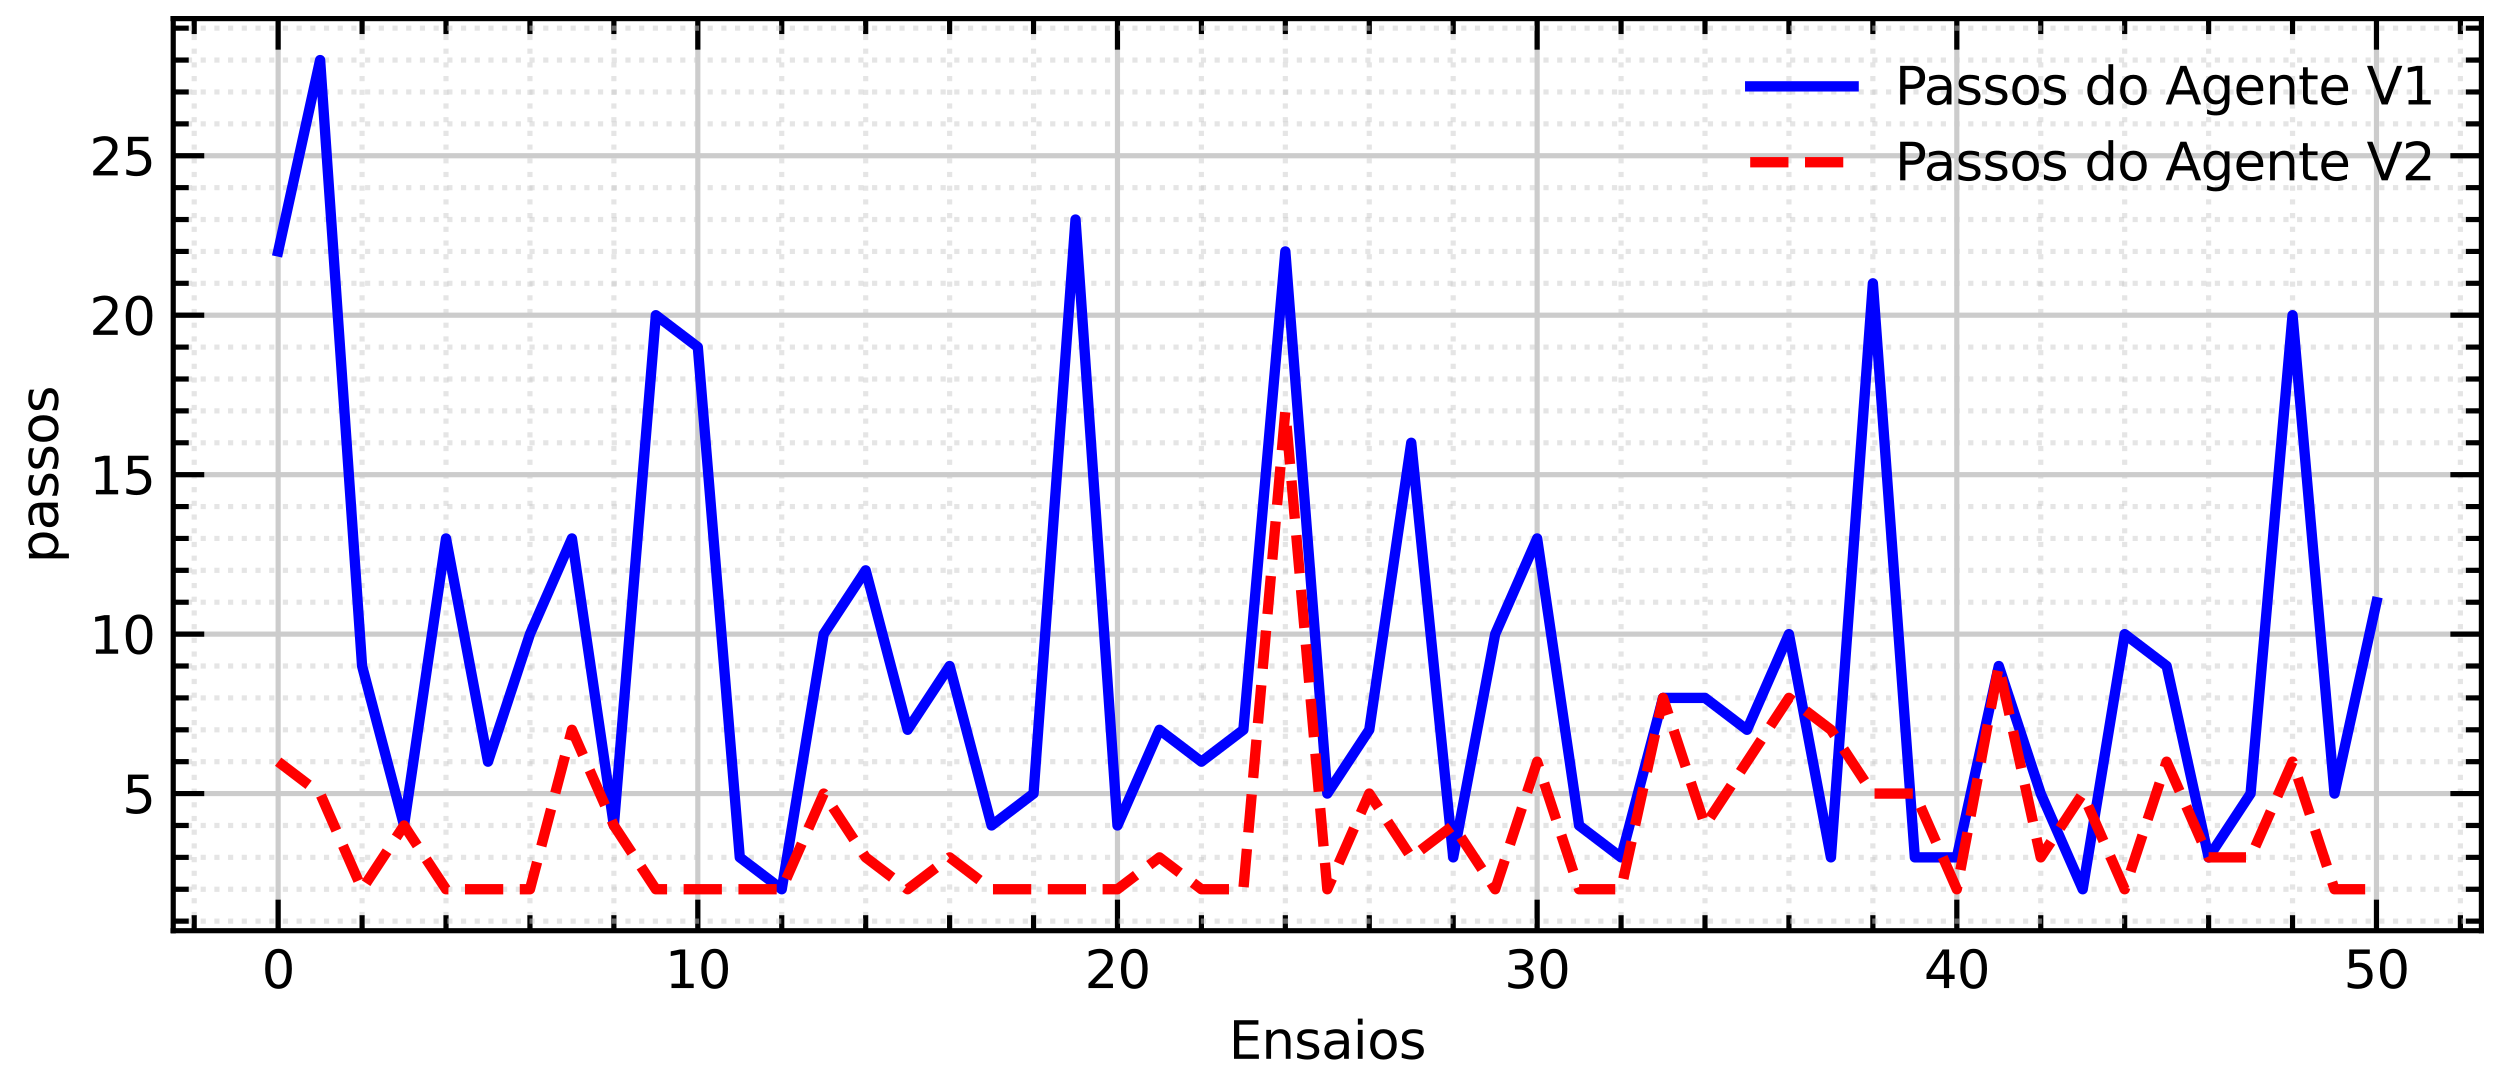 <?xml version="1.0" encoding="utf-8" standalone="no"?>
<!DOCTYPE svg PUBLIC "-//W3C//DTD SVG 1.1//EN"
  "http://www.w3.org/Graphics/SVG/1.1/DTD/svg11.dtd">
<svg xmlns:xlink="http://www.w3.org/1999/xlink" width="483.503pt" height="210.456pt" viewBox="0 0 483.503 210.456" xmlns="http://www.w3.org/2000/svg" version="1.1">
 <defs>
  <style type="text/css">*{stroke-linejoin: round; stroke-linecap: butt}</style>
 </defs>
 <g id="figure_1">
  <g id="patch_1">
   <path d="M 0 210.456 
L 483.503 210.456 
L 483.503 0 
L 0 0 
z
" style="fill: #ffffff"/>
  </g>
  <g id="axes_1">
   <g id="patch_2">
    <path d="M 33.503 180 
L 479.903 180 
L 479.903 3.6 
L 33.503 3.6 
z
" style="fill: #ffffff"/>
   </g>
   <g id="matplotlib.axis_1">
    <g id="xtick_1">
     <g id="line2d_1">
      <path d="M 53.794 180 
L 53.794 3.6 
" clip-path="url(#p5bb0299f16)" style="fill: none; stroke: #cccccc; stroke-linecap: square"/>
     </g>
     <g id="line2d_2">
      <defs>
       <path id="mfce715d07e" d="M 0 0 
L 0 -6 
" style="stroke: #000000"/>
      </defs>
      <g>
       <use xlink:href="#mfce715d07e" x="53.794" y="180" style="stroke: #000000"/>
      </g>
     </g>
     <g id="line2d_3">
      <defs>
       <path id="md113976f32" d="M 0 0 
L 0 6 
" style="stroke: #000000"/>
      </defs>
      <g>
       <use xlink:href="#md113976f32" x="53.794" y="3.6" style="stroke: #000000"/>
      </g>
     </g>
     <g id="text_1">
      <!-- 0 -->
      <g transform="translate(50.613 191.098) scale(0.1 -0.1)">
       <defs>
        <path id="DejaVuSans-30" d="M 2034 4250 
Q 1547 4250 1301 3770 
Q 1056 3291 1056 2328 
Q 1056 1369 1301 889 
Q 1547 409 2034 409 
Q 2525 409 2770 889 
Q 3016 1369 3016 2328 
Q 3016 3291 2770 3770 
Q 2525 4250 2034 4250 
z
M 2034 4750 
Q 2819 4750 3233 4129 
Q 3647 3509 3647 2328 
Q 3647 1150 3233 529 
Q 2819 -91 2034 -91 
Q 1250 -91 836 529 
Q 422 1150 422 2328 
Q 422 3509 836 4129 
Q 1250 4750 2034 4750 
z
" transform="scale(0.016)"/>
       </defs>
       <use xlink:href="#DejaVuSans-30"/>
      </g>
     </g>
    </g>
    <g id="xtick_2">
     <g id="line2d_4">
      <path d="M 134.958 180 
L 134.958 3.6 
" clip-path="url(#p5bb0299f16)" style="fill: none; stroke: #cccccc; stroke-linecap: square"/>
     </g>
     <g id="line2d_5">
      <g>
       <use xlink:href="#mfce715d07e" x="134.958" y="180" style="stroke: #000000"/>
      </g>
     </g>
     <g id="line2d_6">
      <g>
       <use xlink:href="#md113976f32" x="134.958" y="3.6" style="stroke: #000000"/>
      </g>
     </g>
     <g id="text_2">
      <!-- 10 -->
      <g transform="translate(128.595 191.098) scale(0.1 -0.1)">
       <defs>
        <path id="DejaVuSans-31" d="M 794 531 
L 1825 531 
L 1825 4091 
L 703 3866 
L 703 4441 
L 1819 4666 
L 2450 4666 
L 2450 531 
L 3481 531 
L 3481 0 
L 794 0 
L 794 531 
z
" transform="scale(0.016)"/>
       </defs>
       <use xlink:href="#DejaVuSans-31"/>
       <use xlink:href="#DejaVuSans-30" x="63.623"/>
      </g>
     </g>
    </g>
    <g id="xtick_3">
     <g id="line2d_7">
      <path d="M 216.121 180 
L 216.121 3.6 
" clip-path="url(#p5bb0299f16)" style="fill: none; stroke: #cccccc; stroke-linecap: square"/>
     </g>
     <g id="line2d_8">
      <g>
       <use xlink:href="#mfce715d07e" x="216.121" y="180" style="stroke: #000000"/>
      </g>
     </g>
     <g id="line2d_9">
      <g>
       <use xlink:href="#md113976f32" x="216.121" y="3.6" style="stroke: #000000"/>
      </g>
     </g>
     <g id="text_3">
      <!-- 20 -->
      <g transform="translate(209.759 191.098) scale(0.1 -0.1)">
       <defs>
        <path id="DejaVuSans-32" d="M 1228 531 
L 3431 531 
L 3431 0 
L 469 0 
L 469 531 
Q 828 903 1448 1529 
Q 2069 2156 2228 2338 
Q 2531 2678 2651 2914 
Q 2772 3150 2772 3378 
Q 2772 3750 2511 3984 
Q 2250 4219 1831 4219 
Q 1534 4219 1204 4116 
Q 875 4013 500 3803 
L 500 4441 
Q 881 4594 1212 4672 
Q 1544 4750 1819 4750 
Q 2544 4750 2975 4387 
Q 3406 4025 3406 3419 
Q 3406 3131 3298 2873 
Q 3191 2616 2906 2266 
Q 2828 2175 2409 1742 
Q 1991 1309 1228 531 
z
" transform="scale(0.016)"/>
       </defs>
       <use xlink:href="#DejaVuSans-32"/>
       <use xlink:href="#DejaVuSans-30" x="63.623"/>
      </g>
     </g>
    </g>
    <g id="xtick_4">
     <g id="line2d_10">
      <path d="M 297.285 180 
L 297.285 3.6 
" clip-path="url(#p5bb0299f16)" style="fill: none; stroke: #cccccc; stroke-linecap: square"/>
     </g>
     <g id="line2d_11">
      <g>
       <use xlink:href="#mfce715d07e" x="297.285" y="180" style="stroke: #000000"/>
      </g>
     </g>
     <g id="line2d_12">
      <g>
       <use xlink:href="#md113976f32" x="297.285" y="3.6" style="stroke: #000000"/>
      </g>
     </g>
     <g id="text_4">
      <!-- 30 -->
      <g transform="translate(290.922 191.098) scale(0.1 -0.1)">
       <defs>
        <path id="DejaVuSans-33" d="M 2597 2516 
Q 3050 2419 3304 2112 
Q 3559 1806 3559 1356 
Q 3559 666 3084 287 
Q 2609 -91 1734 -91 
Q 1441 -91 1130 -33 
Q 819 25 488 141 
L 488 750 
Q 750 597 1062 519 
Q 1375 441 1716 441 
Q 2309 441 2620 675 
Q 2931 909 2931 1356 
Q 2931 1769 2642 2001 
Q 2353 2234 1838 2234 
L 1294 2234 
L 1294 2753 
L 1863 2753 
Q 2328 2753 2575 2939 
Q 2822 3125 2822 3475 
Q 2822 3834 2567 4026 
Q 2313 4219 1838 4219 
Q 1578 4219 1281 4162 
Q 984 4106 628 3988 
L 628 4550 
Q 988 4650 1302 4700 
Q 1616 4750 1894 4750 
Q 2613 4750 3031 4423 
Q 3450 4097 3450 3541 
Q 3450 3153 3228 2886 
Q 3006 2619 2597 2516 
z
" transform="scale(0.016)"/>
       </defs>
       <use xlink:href="#DejaVuSans-33"/>
       <use xlink:href="#DejaVuSans-30" x="63.623"/>
      </g>
     </g>
    </g>
    <g id="xtick_5">
     <g id="line2d_13">
      <path d="M 378.449 180 
L 378.449 3.6 
" clip-path="url(#p5bb0299f16)" style="fill: none; stroke: #cccccc; stroke-linecap: square"/>
     </g>
     <g id="line2d_14">
      <g>
       <use xlink:href="#mfce715d07e" x="378.449" y="180" style="stroke: #000000"/>
      </g>
     </g>
     <g id="line2d_15">
      <g>
       <use xlink:href="#md113976f32" x="378.449" y="3.6" style="stroke: #000000"/>
      </g>
     </g>
     <g id="text_5">
      <!-- 40 -->
      <g transform="translate(372.086 191.098) scale(0.1 -0.1)">
       <defs>
        <path id="DejaVuSans-34" d="M 2419 4116 
L 825 1625 
L 2419 1625 
L 2419 4116 
z
M 2253 4666 
L 3047 4666 
L 3047 1625 
L 3713 1625 
L 3713 1100 
L 3047 1100 
L 3047 0 
L 2419 0 
L 2419 1100 
L 313 1100 
L 313 1709 
L 2253 4666 
z
" transform="scale(0.016)"/>
       </defs>
       <use xlink:href="#DejaVuSans-34"/>
       <use xlink:href="#DejaVuSans-30" x="63.623"/>
      </g>
     </g>
    </g>
    <g id="xtick_6">
     <g id="line2d_16">
      <path d="M 459.612 180 
L 459.612 3.6 
" clip-path="url(#p5bb0299f16)" style="fill: none; stroke: #cccccc; stroke-linecap: square"/>
     </g>
     <g id="line2d_17">
      <g>
       <use xlink:href="#mfce715d07e" x="459.612" y="180" style="stroke: #000000"/>
      </g>
     </g>
     <g id="line2d_18">
      <g>
       <use xlink:href="#md113976f32" x="459.612" y="3.6" style="stroke: #000000"/>
      </g>
     </g>
     <g id="text_6">
      <!-- 50 -->
      <g transform="translate(453.25 191.098) scale(0.1 -0.1)">
       <defs>
        <path id="DejaVuSans-35" d="M 691 4666 
L 3169 4666 
L 3169 4134 
L 1269 4134 
L 1269 2991 
Q 1406 3038 1543 3061 
Q 1681 3084 1819 3084 
Q 2600 3084 3056 2656 
Q 3513 2228 3513 1497 
Q 3513 744 3044 326 
Q 2575 -91 1722 -91 
Q 1428 -91 1123 -41 
Q 819 9 494 109 
L 494 744 
Q 775 591 1075 516 
Q 1375 441 1709 441 
Q 2250 441 2565 725 
Q 2881 1009 2881 1497 
Q 2881 1984 2565 2268 
Q 2250 2553 1709 2553 
Q 1456 2553 1204 2497 
Q 953 2441 691 2322 
L 691 4666 
z
" transform="scale(0.016)"/>
       </defs>
       <use xlink:href="#DejaVuSans-35"/>
       <use xlink:href="#DejaVuSans-30" x="63.623"/>
      </g>
     </g>
    </g>
    <g id="xtick_7">
     <g id="line2d_19">
      <path d="M 37.561 180 
L 37.561 3.6 
" clip-path="url(#p5bb0299f16)" style="fill: none; stroke-dasharray: 1,1.65; stroke-dashoffset: 0; stroke: #cccccc; stroke-opacity: 0.5"/>
     </g>
     <g id="line2d_20">
      <defs>
       <path id="ma7682c3d2a" d="M 0 0 
L 0 -3 
" style="stroke: #000000"/>
      </defs>
      <g>
       <use xlink:href="#ma7682c3d2a" x="37.561" y="180" style="stroke: #000000"/>
      </g>
     </g>
     <g id="line2d_21">
      <defs>
       <path id="m1d6889630e" d="M 0 0 
L 0 3 
" style="stroke: #000000"/>
      </defs>
      <g>
       <use xlink:href="#m1d6889630e" x="37.561" y="3.6" style="stroke: #000000"/>
      </g>
     </g>
    </g>
    <g id="xtick_8">
     <g id="line2d_22">
      <path d="M 70.027 180 
L 70.027 3.6 
" clip-path="url(#p5bb0299f16)" style="fill: none; stroke-dasharray: 1,1.65; stroke-dashoffset: 0; stroke: #cccccc; stroke-opacity: 0.5"/>
     </g>
     <g id="line2d_23">
      <g>
       <use xlink:href="#ma7682c3d2a" x="70.027" y="180" style="stroke: #000000"/>
      </g>
     </g>
     <g id="line2d_24">
      <g>
       <use xlink:href="#m1d6889630e" x="70.027" y="3.6" style="stroke: #000000"/>
      </g>
     </g>
    </g>
    <g id="xtick_9">
     <g id="line2d_25">
      <path d="M 86.259 180 
L 86.259 3.6 
" clip-path="url(#p5bb0299f16)" style="fill: none; stroke-dasharray: 1,1.65; stroke-dashoffset: 0; stroke: #cccccc; stroke-opacity: 0.5"/>
     </g>
     <g id="line2d_26">
      <g>
       <use xlink:href="#ma7682c3d2a" x="86.259" y="180" style="stroke: #000000"/>
      </g>
     </g>
     <g id="line2d_27">
      <g>
       <use xlink:href="#m1d6889630e" x="86.259" y="3.6" style="stroke: #000000"/>
      </g>
     </g>
    </g>
    <g id="xtick_10">
     <g id="line2d_28">
      <path d="M 102.492 180 
L 102.492 3.6 
" clip-path="url(#p5bb0299f16)" style="fill: none; stroke-dasharray: 1,1.65; stroke-dashoffset: 0; stroke: #cccccc; stroke-opacity: 0.5"/>
     </g>
     <g id="line2d_29">
      <g>
       <use xlink:href="#ma7682c3d2a" x="102.492" y="180" style="stroke: #000000"/>
      </g>
     </g>
     <g id="line2d_30">
      <g>
       <use xlink:href="#m1d6889630e" x="102.492" y="3.6" style="stroke: #000000"/>
      </g>
     </g>
    </g>
    <g id="xtick_11">
     <g id="line2d_31">
      <path d="M 118.725 180 
L 118.725 3.6 
" clip-path="url(#p5bb0299f16)" style="fill: none; stroke-dasharray: 1,1.65; stroke-dashoffset: 0; stroke: #cccccc; stroke-opacity: 0.5"/>
     </g>
     <g id="line2d_32">
      <g>
       <use xlink:href="#ma7682c3d2a" x="118.725" y="180" style="stroke: #000000"/>
      </g>
     </g>
     <g id="line2d_33">
      <g>
       <use xlink:href="#m1d6889630e" x="118.725" y="3.6" style="stroke: #000000"/>
      </g>
     </g>
    </g>
    <g id="xtick_12">
     <g id="line2d_34">
      <path d="M 151.19 180 
L 151.19 3.6 
" clip-path="url(#p5bb0299f16)" style="fill: none; stroke-dasharray: 1,1.65; stroke-dashoffset: 0; stroke: #cccccc; stroke-opacity: 0.5"/>
     </g>
     <g id="line2d_35">
      <g>
       <use xlink:href="#ma7682c3d2a" x="151.19" y="180" style="stroke: #000000"/>
      </g>
     </g>
     <g id="line2d_36">
      <g>
       <use xlink:href="#m1d6889630e" x="151.19" y="3.6" style="stroke: #000000"/>
      </g>
     </g>
    </g>
    <g id="xtick_13">
     <g id="line2d_37">
      <path d="M 167.423 180 
L 167.423 3.6 
" clip-path="url(#p5bb0299f16)" style="fill: none; stroke-dasharray: 1,1.65; stroke-dashoffset: 0; stroke: #cccccc; stroke-opacity: 0.5"/>
     </g>
     <g id="line2d_38">
      <g>
       <use xlink:href="#ma7682c3d2a" x="167.423" y="180" style="stroke: #000000"/>
      </g>
     </g>
     <g id="line2d_39">
      <g>
       <use xlink:href="#m1d6889630e" x="167.423" y="3.6" style="stroke: #000000"/>
      </g>
     </g>
    </g>
    <g id="xtick_14">
     <g id="line2d_40">
      <path d="M 183.656 180 
L 183.656 3.6 
" clip-path="url(#p5bb0299f16)" style="fill: none; stroke-dasharray: 1,1.65; stroke-dashoffset: 0; stroke: #cccccc; stroke-opacity: 0.5"/>
     </g>
     <g id="line2d_41">
      <g>
       <use xlink:href="#ma7682c3d2a" x="183.656" y="180" style="stroke: #000000"/>
      </g>
     </g>
     <g id="line2d_42">
      <g>
       <use xlink:href="#m1d6889630e" x="183.656" y="3.6" style="stroke: #000000"/>
      </g>
     </g>
    </g>
    <g id="xtick_15">
     <g id="line2d_43">
      <path d="M 199.889 180 
L 199.889 3.6 
" clip-path="url(#p5bb0299f16)" style="fill: none; stroke-dasharray: 1,1.65; stroke-dashoffset: 0; stroke: #cccccc; stroke-opacity: 0.5"/>
     </g>
     <g id="line2d_44">
      <g>
       <use xlink:href="#ma7682c3d2a" x="199.889" y="180" style="stroke: #000000"/>
      </g>
     </g>
     <g id="line2d_45">
      <g>
       <use xlink:href="#m1d6889630e" x="199.889" y="3.6" style="stroke: #000000"/>
      </g>
     </g>
    </g>
    <g id="xtick_16">
     <g id="line2d_46">
      <path d="M 232.354 180 
L 232.354 3.6 
" clip-path="url(#p5bb0299f16)" style="fill: none; stroke-dasharray: 1,1.65; stroke-dashoffset: 0; stroke: #cccccc; stroke-opacity: 0.5"/>
     </g>
     <g id="line2d_47">
      <g>
       <use xlink:href="#ma7682c3d2a" x="232.354" y="180" style="stroke: #000000"/>
      </g>
     </g>
     <g id="line2d_48">
      <g>
       <use xlink:href="#m1d6889630e" x="232.354" y="3.6" style="stroke: #000000"/>
      </g>
     </g>
    </g>
    <g id="xtick_17">
     <g id="line2d_49">
      <path d="M 248.587 180 
L 248.587 3.6 
" clip-path="url(#p5bb0299f16)" style="fill: none; stroke-dasharray: 1,1.65; stroke-dashoffset: 0; stroke: #cccccc; stroke-opacity: 0.5"/>
     </g>
     <g id="line2d_50">
      <g>
       <use xlink:href="#ma7682c3d2a" x="248.587" y="180" style="stroke: #000000"/>
      </g>
     </g>
     <g id="line2d_51">
      <g>
       <use xlink:href="#m1d6889630e" x="248.587" y="3.6" style="stroke: #000000"/>
      </g>
     </g>
    </g>
    <g id="xtick_18">
     <g id="line2d_52">
      <path d="M 264.819 180 
L 264.819 3.6 
" clip-path="url(#p5bb0299f16)" style="fill: none; stroke-dasharray: 1,1.65; stroke-dashoffset: 0; stroke: #cccccc; stroke-opacity: 0.5"/>
     </g>
     <g id="line2d_53">
      <g>
       <use xlink:href="#ma7682c3d2a" x="264.819" y="180" style="stroke: #000000"/>
      </g>
     </g>
     <g id="line2d_54">
      <g>
       <use xlink:href="#m1d6889630e" x="264.819" y="3.6" style="stroke: #000000"/>
      </g>
     </g>
    </g>
    <g id="xtick_19">
     <g id="line2d_55">
      <path d="M 281.052 180 
L 281.052 3.6 
" clip-path="url(#p5bb0299f16)" style="fill: none; stroke-dasharray: 1,1.65; stroke-dashoffset: 0; stroke: #cccccc; stroke-opacity: 0.5"/>
     </g>
     <g id="line2d_56">
      <g>
       <use xlink:href="#ma7682c3d2a" x="281.052" y="180" style="stroke: #000000"/>
      </g>
     </g>
     <g id="line2d_57">
      <g>
       <use xlink:href="#m1d6889630e" x="281.052" y="3.6" style="stroke: #000000"/>
      </g>
     </g>
    </g>
    <g id="xtick_20">
     <g id="line2d_58">
      <path d="M 313.518 180 
L 313.518 3.6 
" clip-path="url(#p5bb0299f16)" style="fill: none; stroke-dasharray: 1,1.65; stroke-dashoffset: 0; stroke: #cccccc; stroke-opacity: 0.5"/>
     </g>
     <g id="line2d_59">
      <g>
       <use xlink:href="#ma7682c3d2a" x="313.518" y="180" style="stroke: #000000"/>
      </g>
     </g>
     <g id="line2d_60">
      <g>
       <use xlink:href="#m1d6889630e" x="313.518" y="3.6" style="stroke: #000000"/>
      </g>
     </g>
    </g>
    <g id="xtick_21">
     <g id="line2d_61">
      <path d="M 329.75 180 
L 329.75 3.6 
" clip-path="url(#p5bb0299f16)" style="fill: none; stroke-dasharray: 1,1.65; stroke-dashoffset: 0; stroke: #cccccc; stroke-opacity: 0.5"/>
     </g>
     <g id="line2d_62">
      <g>
       <use xlink:href="#ma7682c3d2a" x="329.75" y="180" style="stroke: #000000"/>
      </g>
     </g>
     <g id="line2d_63">
      <g>
       <use xlink:href="#m1d6889630e" x="329.75" y="3.6" style="stroke: #000000"/>
      </g>
     </g>
    </g>
    <g id="xtick_22">
     <g id="line2d_64">
      <path d="M 345.983 180 
L 345.983 3.6 
" clip-path="url(#p5bb0299f16)" style="fill: none; stroke-dasharray: 1,1.65; stroke-dashoffset: 0; stroke: #cccccc; stroke-opacity: 0.5"/>
     </g>
     <g id="line2d_65">
      <g>
       <use xlink:href="#ma7682c3d2a" x="345.983" y="180" style="stroke: #000000"/>
      </g>
     </g>
     <g id="line2d_66">
      <g>
       <use xlink:href="#m1d6889630e" x="345.983" y="3.6" style="stroke: #000000"/>
      </g>
     </g>
    </g>
    <g id="xtick_23">
     <g id="line2d_67">
      <path d="M 362.216 180 
L 362.216 3.6 
" clip-path="url(#p5bb0299f16)" style="fill: none; stroke-dasharray: 1,1.65; stroke-dashoffset: 0; stroke: #cccccc; stroke-opacity: 0.5"/>
     </g>
     <g id="line2d_68">
      <g>
       <use xlink:href="#ma7682c3d2a" x="362.216" y="180" style="stroke: #000000"/>
      </g>
     </g>
     <g id="line2d_69">
      <g>
       <use xlink:href="#m1d6889630e" x="362.216" y="3.6" style="stroke: #000000"/>
      </g>
     </g>
    </g>
    <g id="xtick_24">
     <g id="line2d_70">
      <path d="M 394.681 180 
L 394.681 3.6 
" clip-path="url(#p5bb0299f16)" style="fill: none; stroke-dasharray: 1,1.65; stroke-dashoffset: 0; stroke: #cccccc; stroke-opacity: 0.5"/>
     </g>
     <g id="line2d_71">
      <g>
       <use xlink:href="#ma7682c3d2a" x="394.681" y="180" style="stroke: #000000"/>
      </g>
     </g>
     <g id="line2d_72">
      <g>
       <use xlink:href="#m1d6889630e" x="394.681" y="3.6" style="stroke: #000000"/>
      </g>
     </g>
    </g>
    <g id="xtick_25">
     <g id="line2d_73">
      <path d="M 410.914 180 
L 410.914 3.6 
" clip-path="url(#p5bb0299f16)" style="fill: none; stroke-dasharray: 1,1.65; stroke-dashoffset: 0; stroke: #cccccc; stroke-opacity: 0.5"/>
     </g>
     <g id="line2d_74">
      <g>
       <use xlink:href="#ma7682c3d2a" x="410.914" y="180" style="stroke: #000000"/>
      </g>
     </g>
     <g id="line2d_75">
      <g>
       <use xlink:href="#m1d6889630e" x="410.914" y="3.6" style="stroke: #000000"/>
      </g>
     </g>
    </g>
    <g id="xtick_26">
     <g id="line2d_76">
      <path d="M 427.147 180 
L 427.147 3.6 
" clip-path="url(#p5bb0299f16)" style="fill: none; stroke-dasharray: 1,1.65; stroke-dashoffset: 0; stroke: #cccccc; stroke-opacity: 0.5"/>
     </g>
     <g id="line2d_77">
      <g>
       <use xlink:href="#ma7682c3d2a" x="427.147" y="180" style="stroke: #000000"/>
      </g>
     </g>
     <g id="line2d_78">
      <g>
       <use xlink:href="#m1d6889630e" x="427.147" y="3.6" style="stroke: #000000"/>
      </g>
     </g>
    </g>
    <g id="xtick_27">
     <g id="line2d_79">
      <path d="M 443.379 180 
L 443.379 3.6 
" clip-path="url(#p5bb0299f16)" style="fill: none; stroke-dasharray: 1,1.65; stroke-dashoffset: 0; stroke: #cccccc; stroke-opacity: 0.5"/>
     </g>
     <g id="line2d_80">
      <g>
       <use xlink:href="#ma7682c3d2a" x="443.379" y="180" style="stroke: #000000"/>
      </g>
     </g>
     <g id="line2d_81">
      <g>
       <use xlink:href="#m1d6889630e" x="443.379" y="3.6" style="stroke: #000000"/>
      </g>
     </g>
    </g>
    <g id="xtick_28">
     <g id="line2d_82">
      <path d="M 475.845 180 
L 475.845 3.6 
" clip-path="url(#p5bb0299f16)" style="fill: none; stroke-dasharray: 1,1.65; stroke-dashoffset: 0; stroke: #cccccc; stroke-opacity: 0.5"/>
     </g>
     <g id="line2d_83">
      <g>
       <use xlink:href="#ma7682c3d2a" x="475.845" y="180" style="stroke: #000000"/>
      </g>
     </g>
     <g id="line2d_84">
      <g>
       <use xlink:href="#m1d6889630e" x="475.845" y="3.6" style="stroke: #000000"/>
      </g>
     </g>
    </g>
    <g id="text_7">
     <!-- Ensaios -->
     <g transform="translate(237.653 204.777) scale(0.1 -0.1)">
      <defs>
       <path id="DejaVuSans-45" d="M 628 4666 
L 3578 4666 
L 3578 4134 
L 1259 4134 
L 1259 2753 
L 3481 2753 
L 3481 2222 
L 1259 2222 
L 1259 531 
L 3634 531 
L 3634 0 
L 628 0 
L 628 4666 
z
" transform="scale(0.016)"/>
       <path id="DejaVuSans-6e" d="M 3513 2113 
L 3513 0 
L 2938 0 
L 2938 2094 
Q 2938 2591 2744 2837 
Q 2550 3084 2163 3084 
Q 1697 3084 1428 2787 
Q 1159 2491 1159 1978 
L 1159 0 
L 581 0 
L 581 3500 
L 1159 3500 
L 1159 2956 
Q 1366 3272 1645 3428 
Q 1925 3584 2291 3584 
Q 2894 3584 3203 3211 
Q 3513 2838 3513 2113 
z
" transform="scale(0.016)"/>
       <path id="DejaVuSans-73" d="M 2834 3397 
L 2834 2853 
Q 2591 2978 2328 3040 
Q 2066 3103 1784 3103 
Q 1356 3103 1142 2972 
Q 928 2841 928 2578 
Q 928 2378 1081 2264 
Q 1234 2150 1697 2047 
L 1894 2003 
Q 2506 1872 2764 1633 
Q 3022 1394 3022 966 
Q 3022 478 2636 193 
Q 2250 -91 1575 -91 
Q 1294 -91 989 -36 
Q 684 19 347 128 
L 347 722 
Q 666 556 975 473 
Q 1284 391 1588 391 
Q 1994 391 2212 530 
Q 2431 669 2431 922 
Q 2431 1156 2273 1281 
Q 2116 1406 1581 1522 
L 1381 1569 
Q 847 1681 609 1914 
Q 372 2147 372 2553 
Q 372 3047 722 3315 
Q 1072 3584 1716 3584 
Q 2034 3584 2315 3537 
Q 2597 3491 2834 3397 
z
" transform="scale(0.016)"/>
       <path id="DejaVuSans-61" d="M 2194 1759 
Q 1497 1759 1228 1600 
Q 959 1441 959 1056 
Q 959 750 1161 570 
Q 1363 391 1709 391 
Q 2188 391 2477 730 
Q 2766 1069 2766 1631 
L 2766 1759 
L 2194 1759 
z
M 3341 1997 
L 3341 0 
L 2766 0 
L 2766 531 
Q 2569 213 2275 61 
Q 1981 -91 1556 -91 
Q 1019 -91 701 211 
Q 384 513 384 1019 
Q 384 1609 779 1909 
Q 1175 2209 1959 2209 
L 2766 2209 
L 2766 2266 
Q 2766 2663 2505 2880 
Q 2244 3097 1772 3097 
Q 1472 3097 1187 3025 
Q 903 2953 641 2809 
L 641 3341 
Q 956 3463 1253 3523 
Q 1550 3584 1831 3584 
Q 2591 3584 2966 3190 
Q 3341 2797 3341 1997 
z
" transform="scale(0.016)"/>
       <path id="DejaVuSans-69" d="M 603 3500 
L 1178 3500 
L 1178 0 
L 603 0 
L 603 3500 
z
M 603 4863 
L 1178 4863 
L 1178 4134 
L 603 4134 
L 603 4863 
z
" transform="scale(0.016)"/>
       <path id="DejaVuSans-6f" d="M 1959 3097 
Q 1497 3097 1228 2736 
Q 959 2375 959 1747 
Q 959 1119 1226 758 
Q 1494 397 1959 397 
Q 2419 397 2687 759 
Q 2956 1122 2956 1747 
Q 2956 2369 2687 2733 
Q 2419 3097 1959 3097 
z
M 1959 3584 
Q 2709 3584 3137 3096 
Q 3566 2609 3566 1747 
Q 3566 888 3137 398 
Q 2709 -91 1959 -91 
Q 1206 -91 779 398 
Q 353 888 353 1747 
Q 353 2609 779 3096 
Q 1206 3584 1959 3584 
z
" transform="scale(0.016)"/>
      </defs>
      <use xlink:href="#DejaVuSans-45"/>
      <use xlink:href="#DejaVuSans-6e" x="63.184"/>
      <use xlink:href="#DejaVuSans-73" x="126.562"/>
      <use xlink:href="#DejaVuSans-61" x="178.662"/>
      <use xlink:href="#DejaVuSans-69" x="239.941"/>
      <use xlink:href="#DejaVuSans-6f" x="267.725"/>
      <use xlink:href="#DejaVuSans-73" x="328.906"/>
     </g>
    </g>
   </g>
   <g id="matplotlib.axis_2">
    <g id="ytick_1">
     <g id="line2d_85">
      <path d="M 33.503 153.478 
L 479.903 153.478 
" clip-path="url(#p5bb0299f16)" style="fill: none; stroke: #cccccc; stroke-linecap: square"/>
     </g>
     <g id="line2d_86">
      <defs>
       <path id="maed947f235" d="M 0 0 
L 6 0 
" style="stroke: #000000"/>
      </defs>
      <g>
       <use xlink:href="#maed947f235" x="33.503" y="153.478" style="stroke: #000000"/>
      </g>
     </g>
     <g id="line2d_87">
      <defs>
       <path id="m94fc40ac53" d="M 0 0 
L -6 0 
" style="stroke: #000000"/>
      </defs>
      <g>
       <use xlink:href="#m94fc40ac53" x="479.903" y="153.478" style="stroke: #000000"/>
      </g>
     </g>
     <g id="text_8">
      <!-- 5 -->
      <g transform="translate(23.641 157.278) scale(0.1 -0.1)">
       <use xlink:href="#DejaVuSans-35"/>
      </g>
     </g>
    </g>
    <g id="ytick_2">
     <g id="line2d_88">
      <path d="M 33.503 122.639 
L 479.903 122.639 
" clip-path="url(#p5bb0299f16)" style="fill: none; stroke: #cccccc; stroke-linecap: square"/>
     </g>
     <g id="line2d_89">
      <g>
       <use xlink:href="#maed947f235" x="33.503" y="122.639" style="stroke: #000000"/>
      </g>
     </g>
     <g id="line2d_90">
      <g>
       <use xlink:href="#m94fc40ac53" x="479.903" y="122.639" style="stroke: #000000"/>
      </g>
     </g>
     <g id="text_9">
      <!-- 10 -->
      <g transform="translate(17.278 126.438) scale(0.1 -0.1)">
       <use xlink:href="#DejaVuSans-31"/>
       <use xlink:href="#DejaVuSans-30" x="63.623"/>
      </g>
     </g>
    </g>
    <g id="ytick_3">
     <g id="line2d_91">
      <path d="M 33.503 91.8 
L 479.903 91.8 
" clip-path="url(#p5bb0299f16)" style="fill: none; stroke: #cccccc; stroke-linecap: square"/>
     </g>
     <g id="line2d_92">
      <g>
       <use xlink:href="#maed947f235" x="33.503" y="91.8" style="stroke: #000000"/>
      </g>
     </g>
     <g id="line2d_93">
      <g>
       <use xlink:href="#m94fc40ac53" x="479.903" y="91.8" style="stroke: #000000"/>
      </g>
     </g>
     <g id="text_10">
      <!-- 15 -->
      <g transform="translate(17.278 95.599) scale(0.1 -0.1)">
       <use xlink:href="#DejaVuSans-31"/>
       <use xlink:href="#DejaVuSans-35" x="63.623"/>
      </g>
     </g>
    </g>
    <g id="ytick_4">
     <g id="line2d_94">
      <path d="M 33.503 60.961 
L 479.903 60.961 
" clip-path="url(#p5bb0299f16)" style="fill: none; stroke: #cccccc; stroke-linecap: square"/>
     </g>
     <g id="line2d_95">
      <g>
       <use xlink:href="#maed947f235" x="33.503" y="60.961" style="stroke: #000000"/>
      </g>
     </g>
     <g id="line2d_96">
      <g>
       <use xlink:href="#m94fc40ac53" x="479.903" y="60.961" style="stroke: #000000"/>
      </g>
     </g>
     <g id="text_11">
      <!-- 20 -->
      <g transform="translate(17.278 64.76) scale(0.1 -0.1)">
       <use xlink:href="#DejaVuSans-32"/>
       <use xlink:href="#DejaVuSans-30" x="63.623"/>
      </g>
     </g>
    </g>
    <g id="ytick_5">
     <g id="line2d_97">
      <path d="M 33.503 30.122 
L 479.903 30.122 
" clip-path="url(#p5bb0299f16)" style="fill: none; stroke: #cccccc; stroke-linecap: square"/>
     </g>
     <g id="line2d_98">
      <g>
       <use xlink:href="#maed947f235" x="33.503" y="30.122" style="stroke: #000000"/>
      </g>
     </g>
     <g id="line2d_99">
      <g>
       <use xlink:href="#m94fc40ac53" x="479.903" y="30.122" style="stroke: #000000"/>
      </g>
     </g>
     <g id="text_12">
      <!-- 25 -->
      <g transform="translate(17.278 33.921) scale(0.1 -0.1)">
       <use xlink:href="#DejaVuSans-32"/>
       <use xlink:href="#DejaVuSans-35" x="63.623"/>
      </g>
     </g>
    </g>
    <g id="ytick_6">
     <g id="line2d_100">
      <path d="M 33.503 178.15 
L 479.903 178.15 
" clip-path="url(#p5bb0299f16)" style="fill: none; stroke-dasharray: 1,1.65; stroke-dashoffset: 0; stroke: #cccccc; stroke-opacity: 0.5"/>
     </g>
     <g id="line2d_101">
      <defs>
       <path id="m739953472e" d="M 0 0 
L 3 0 
" style="stroke: #000000"/>
      </defs>
      <g>
       <use xlink:href="#m739953472e" x="33.503" y="178.15" style="stroke: #000000"/>
      </g>
     </g>
     <g id="line2d_102">
      <defs>
       <path id="med65613927" d="M 0 0 
L -3 0 
" style="stroke: #000000"/>
      </defs>
      <g>
       <use xlink:href="#med65613927" x="479.903" y="178.15" style="stroke: #000000"/>
      </g>
     </g>
    </g>
    <g id="ytick_7">
     <g id="line2d_103">
      <path d="M 33.503 171.982 
L 479.903 171.982 
" clip-path="url(#p5bb0299f16)" style="fill: none; stroke-dasharray: 1,1.65; stroke-dashoffset: 0; stroke: #cccccc; stroke-opacity: 0.5"/>
     </g>
     <g id="line2d_104">
      <g>
       <use xlink:href="#m739953472e" x="33.503" y="171.982" style="stroke: #000000"/>
      </g>
     </g>
     <g id="line2d_105">
      <g>
       <use xlink:href="#med65613927" x="479.903" y="171.982" style="stroke: #000000"/>
      </g>
     </g>
    </g>
    <g id="ytick_8">
     <g id="line2d_106">
      <path d="M 33.503 165.814 
L 479.903 165.814 
" clip-path="url(#p5bb0299f16)" style="fill: none; stroke-dasharray: 1,1.65; stroke-dashoffset: 0; stroke: #cccccc; stroke-opacity: 0.5"/>
     </g>
     <g id="line2d_107">
      <g>
       <use xlink:href="#m739953472e" x="33.503" y="165.814" style="stroke: #000000"/>
      </g>
     </g>
     <g id="line2d_108">
      <g>
       <use xlink:href="#med65613927" x="479.903" y="165.814" style="stroke: #000000"/>
      </g>
     </g>
    </g>
    <g id="ytick_9">
     <g id="line2d_109">
      <path d="M 33.503 159.646 
L 479.903 159.646 
" clip-path="url(#p5bb0299f16)" style="fill: none; stroke-dasharray: 1,1.65; stroke-dashoffset: 0; stroke: #cccccc; stroke-opacity: 0.5"/>
     </g>
     <g id="line2d_110">
      <g>
       <use xlink:href="#m739953472e" x="33.503" y="159.646" style="stroke: #000000"/>
      </g>
     </g>
     <g id="line2d_111">
      <g>
       <use xlink:href="#med65613927" x="479.903" y="159.646" style="stroke: #000000"/>
      </g>
     </g>
    </g>
    <g id="ytick_10">
     <g id="line2d_112">
      <path d="M 33.503 147.31 
L 479.903 147.31 
" clip-path="url(#p5bb0299f16)" style="fill: none; stroke-dasharray: 1,1.65; stroke-dashoffset: 0; stroke: #cccccc; stroke-opacity: 0.5"/>
     </g>
     <g id="line2d_113">
      <g>
       <use xlink:href="#m739953472e" x="33.503" y="147.31" style="stroke: #000000"/>
      </g>
     </g>
     <g id="line2d_114">
      <g>
       <use xlink:href="#med65613927" x="479.903" y="147.31" style="stroke: #000000"/>
      </g>
     </g>
    </g>
    <g id="ytick_11">
     <g id="line2d_115">
      <path d="M 33.503 141.143 
L 479.903 141.143 
" clip-path="url(#p5bb0299f16)" style="fill: none; stroke-dasharray: 1,1.65; stroke-dashoffset: 0; stroke: #cccccc; stroke-opacity: 0.5"/>
     </g>
     <g id="line2d_116">
      <g>
       <use xlink:href="#m739953472e" x="33.503" y="141.143" style="stroke: #000000"/>
      </g>
     </g>
     <g id="line2d_117">
      <g>
       <use xlink:href="#med65613927" x="479.903" y="141.143" style="stroke: #000000"/>
      </g>
     </g>
    </g>
    <g id="ytick_12">
     <g id="line2d_118">
      <path d="M 33.503 134.975 
L 479.903 134.975 
" clip-path="url(#p5bb0299f16)" style="fill: none; stroke-dasharray: 1,1.65; stroke-dashoffset: 0; stroke: #cccccc; stroke-opacity: 0.5"/>
     </g>
     <g id="line2d_119">
      <g>
       <use xlink:href="#m739953472e" x="33.503" y="134.975" style="stroke: #000000"/>
      </g>
     </g>
     <g id="line2d_120">
      <g>
       <use xlink:href="#med65613927" x="479.903" y="134.975" style="stroke: #000000"/>
      </g>
     </g>
    </g>
    <g id="ytick_13">
     <g id="line2d_121">
      <path d="M 33.503 128.807 
L 479.903 128.807 
" clip-path="url(#p5bb0299f16)" style="fill: none; stroke-dasharray: 1,1.65; stroke-dashoffset: 0; stroke: #cccccc; stroke-opacity: 0.5"/>
     </g>
     <g id="line2d_122">
      <g>
       <use xlink:href="#m739953472e" x="33.503" y="128.807" style="stroke: #000000"/>
      </g>
     </g>
     <g id="line2d_123">
      <g>
       <use xlink:href="#med65613927" x="479.903" y="128.807" style="stroke: #000000"/>
      </g>
     </g>
    </g>
    <g id="ytick_14">
     <g id="line2d_124">
      <path d="M 33.503 116.471 
L 479.903 116.471 
" clip-path="url(#p5bb0299f16)" style="fill: none; stroke-dasharray: 1,1.65; stroke-dashoffset: 0; stroke: #cccccc; stroke-opacity: 0.5"/>
     </g>
     <g id="line2d_125">
      <g>
       <use xlink:href="#m739953472e" x="33.503" y="116.471" style="stroke: #000000"/>
      </g>
     </g>
     <g id="line2d_126">
      <g>
       <use xlink:href="#med65613927" x="479.903" y="116.471" style="stroke: #000000"/>
      </g>
     </g>
    </g>
    <g id="ytick_15">
     <g id="line2d_127">
      <path d="M 33.503 110.303 
L 479.903 110.303 
" clip-path="url(#p5bb0299f16)" style="fill: none; stroke-dasharray: 1,1.65; stroke-dashoffset: 0; stroke: #cccccc; stroke-opacity: 0.5"/>
     </g>
     <g id="line2d_128">
      <g>
       <use xlink:href="#m739953472e" x="33.503" y="110.303" style="stroke: #000000"/>
      </g>
     </g>
     <g id="line2d_129">
      <g>
       <use xlink:href="#med65613927" x="479.903" y="110.303" style="stroke: #000000"/>
      </g>
     </g>
    </g>
    <g id="ytick_16">
     <g id="line2d_130">
      <path d="M 33.503 104.136 
L 479.903 104.136 
" clip-path="url(#p5bb0299f16)" style="fill: none; stroke-dasharray: 1,1.65; stroke-dashoffset: 0; stroke: #cccccc; stroke-opacity: 0.5"/>
     </g>
     <g id="line2d_131">
      <g>
       <use xlink:href="#m739953472e" x="33.503" y="104.136" style="stroke: #000000"/>
      </g>
     </g>
     <g id="line2d_132">
      <g>
       <use xlink:href="#med65613927" x="479.903" y="104.136" style="stroke: #000000"/>
      </g>
     </g>
    </g>
    <g id="ytick_17">
     <g id="line2d_133">
      <path d="M 33.503 97.968 
L 479.903 97.968 
" clip-path="url(#p5bb0299f16)" style="fill: none; stroke-dasharray: 1,1.65; stroke-dashoffset: 0; stroke: #cccccc; stroke-opacity: 0.5"/>
     </g>
     <g id="line2d_134">
      <g>
       <use xlink:href="#m739953472e" x="33.503" y="97.968" style="stroke: #000000"/>
      </g>
     </g>
     <g id="line2d_135">
      <g>
       <use xlink:href="#med65613927" x="479.903" y="97.968" style="stroke: #000000"/>
      </g>
     </g>
    </g>
    <g id="ytick_18">
     <g id="line2d_136">
      <path d="M 33.503 85.632 
L 479.903 85.632 
" clip-path="url(#p5bb0299f16)" style="fill: none; stroke-dasharray: 1,1.65; stroke-dashoffset: 0; stroke: #cccccc; stroke-opacity: 0.5"/>
     </g>
     <g id="line2d_137">
      <g>
       <use xlink:href="#m739953472e" x="33.503" y="85.632" style="stroke: #000000"/>
      </g>
     </g>
     <g id="line2d_138">
      <g>
       <use xlink:href="#med65613927" x="479.903" y="85.632" style="stroke: #000000"/>
      </g>
     </g>
    </g>
    <g id="ytick_19">
     <g id="line2d_139">
      <path d="M 33.503 79.464 
L 479.903 79.464 
" clip-path="url(#p5bb0299f16)" style="fill: none; stroke-dasharray: 1,1.65; stroke-dashoffset: 0; stroke: #cccccc; stroke-opacity: 0.5"/>
     </g>
     <g id="line2d_140">
      <g>
       <use xlink:href="#m739953472e" x="33.503" y="79.464" style="stroke: #000000"/>
      </g>
     </g>
     <g id="line2d_141">
      <g>
       <use xlink:href="#med65613927" x="479.903" y="79.464" style="stroke: #000000"/>
      </g>
     </g>
    </g>
    <g id="ytick_20">
     <g id="line2d_142">
      <path d="M 33.503 73.297 
L 479.903 73.297 
" clip-path="url(#p5bb0299f16)" style="fill: none; stroke-dasharray: 1,1.65; stroke-dashoffset: 0; stroke: #cccccc; stroke-opacity: 0.5"/>
     </g>
     <g id="line2d_143">
      <g>
       <use xlink:href="#m739953472e" x="33.503" y="73.297" style="stroke: #000000"/>
      </g>
     </g>
     <g id="line2d_144">
      <g>
       <use xlink:href="#med65613927" x="479.903" y="73.297" style="stroke: #000000"/>
      </g>
     </g>
    </g>
    <g id="ytick_21">
     <g id="line2d_145">
      <path d="M 33.503 67.129 
L 479.903 67.129 
" clip-path="url(#p5bb0299f16)" style="fill: none; stroke-dasharray: 1,1.65; stroke-dashoffset: 0; stroke: #cccccc; stroke-opacity: 0.5"/>
     </g>
     <g id="line2d_146">
      <g>
       <use xlink:href="#m739953472e" x="33.503" y="67.129" style="stroke: #000000"/>
      </g>
     </g>
     <g id="line2d_147">
      <g>
       <use xlink:href="#med65613927" x="479.903" y="67.129" style="stroke: #000000"/>
      </g>
     </g>
    </g>
    <g id="ytick_22">
     <g id="line2d_148">
      <path d="M 33.503 54.793 
L 479.903 54.793 
" clip-path="url(#p5bb0299f16)" style="fill: none; stroke-dasharray: 1,1.65; stroke-dashoffset: 0; stroke: #cccccc; stroke-opacity: 0.5"/>
     </g>
     <g id="line2d_149">
      <g>
       <use xlink:href="#m739953472e" x="33.503" y="54.793" style="stroke: #000000"/>
      </g>
     </g>
     <g id="line2d_150">
      <g>
       <use xlink:href="#med65613927" x="479.903" y="54.793" style="stroke: #000000"/>
      </g>
     </g>
    </g>
    <g id="ytick_23">
     <g id="line2d_151">
      <path d="M 33.503 48.625 
L 479.903 48.625 
" clip-path="url(#p5bb0299f16)" style="fill: none; stroke-dasharray: 1,1.65; stroke-dashoffset: 0; stroke: #cccccc; stroke-opacity: 0.5"/>
     </g>
     <g id="line2d_152">
      <g>
       <use xlink:href="#m739953472e" x="33.503" y="48.625" style="stroke: #000000"/>
      </g>
     </g>
     <g id="line2d_153">
      <g>
       <use xlink:href="#med65613927" x="479.903" y="48.625" style="stroke: #000000"/>
      </g>
     </g>
    </g>
    <g id="ytick_24">
     <g id="line2d_154">
      <path d="M 33.503 42.457 
L 479.903 42.457 
" clip-path="url(#p5bb0299f16)" style="fill: none; stroke-dasharray: 1,1.65; stroke-dashoffset: 0; stroke: #cccccc; stroke-opacity: 0.5"/>
     </g>
     <g id="line2d_155">
      <g>
       <use xlink:href="#m739953472e" x="33.503" y="42.457" style="stroke: #000000"/>
      </g>
     </g>
     <g id="line2d_156">
      <g>
       <use xlink:href="#med65613927" x="479.903" y="42.457" style="stroke: #000000"/>
      </g>
     </g>
    </g>
    <g id="ytick_25">
     <g id="line2d_157">
      <path d="M 33.503 36.29 
L 479.903 36.29 
" clip-path="url(#p5bb0299f16)" style="fill: none; stroke-dasharray: 1,1.65; stroke-dashoffset: 0; stroke: #cccccc; stroke-opacity: 0.5"/>
     </g>
     <g id="line2d_158">
      <g>
       <use xlink:href="#m739953472e" x="33.503" y="36.29" style="stroke: #000000"/>
      </g>
     </g>
     <g id="line2d_159">
      <g>
       <use xlink:href="#med65613927" x="479.903" y="36.29" style="stroke: #000000"/>
      </g>
     </g>
    </g>
    <g id="ytick_26">
     <g id="line2d_160">
      <path d="M 33.503 23.954 
L 479.903 23.954 
" clip-path="url(#p5bb0299f16)" style="fill: none; stroke-dasharray: 1,1.65; stroke-dashoffset: 0; stroke: #cccccc; stroke-opacity: 0.5"/>
     </g>
     <g id="line2d_161">
      <g>
       <use xlink:href="#m739953472e" x="33.503" y="23.954" style="stroke: #000000"/>
      </g>
     </g>
     <g id="line2d_162">
      <g>
       <use xlink:href="#med65613927" x="479.903" y="23.954" style="stroke: #000000"/>
      </g>
     </g>
    </g>
    <g id="ytick_27">
     <g id="line2d_163">
      <path d="M 33.503 17.786 
L 479.903 17.786 
" clip-path="url(#p5bb0299f16)" style="fill: none; stroke-dasharray: 1,1.65; stroke-dashoffset: 0; stroke: #cccccc; stroke-opacity: 0.5"/>
     </g>
     <g id="line2d_164">
      <g>
       <use xlink:href="#m739953472e" x="33.503" y="17.786" style="stroke: #000000"/>
      </g>
     </g>
     <g id="line2d_165">
      <g>
       <use xlink:href="#med65613927" x="479.903" y="17.786" style="stroke: #000000"/>
      </g>
     </g>
    </g>
    <g id="ytick_28">
     <g id="line2d_166">
      <path d="M 33.503 11.618 
L 479.903 11.618 
" clip-path="url(#p5bb0299f16)" style="fill: none; stroke-dasharray: 1,1.65; stroke-dashoffset: 0; stroke: #cccccc; stroke-opacity: 0.5"/>
     </g>
     <g id="line2d_167">
      <g>
       <use xlink:href="#m739953472e" x="33.503" y="11.618" style="stroke: #000000"/>
      </g>
     </g>
     <g id="line2d_168">
      <g>
       <use xlink:href="#med65613927" x="479.903" y="11.618" style="stroke: #000000"/>
      </g>
     </g>
    </g>
    <g id="ytick_29">
     <g id="line2d_169">
      <path d="M 33.503 5.45 
L 479.903 5.45 
" clip-path="url(#p5bb0299f16)" style="fill: none; stroke-dasharray: 1,1.65; stroke-dashoffset: 0; stroke: #cccccc; stroke-opacity: 0.5"/>
     </g>
     <g id="line2d_170">
      <g>
       <use xlink:href="#m739953472e" x="33.503" y="5.45" style="stroke: #000000"/>
      </g>
     </g>
     <g id="line2d_171">
      <g>
       <use xlink:href="#med65613927" x="479.903" y="5.45" style="stroke: #000000"/>
      </g>
     </g>
    </g>
    <g id="text_13">
     <!-- passos -->
     <g transform="translate(11.198 108.912) rotate(-90) scale(0.1 -0.1)">
      <defs>
       <path id="DejaVuSans-70" d="M 1159 525 
L 1159 -1331 
L 581 -1331 
L 581 3500 
L 1159 3500 
L 1159 2969 
Q 1341 3281 1617 3432 
Q 1894 3584 2278 3584 
Q 2916 3584 3314 3078 
Q 3713 2572 3713 1747 
Q 3713 922 3314 415 
Q 2916 -91 2278 -91 
Q 1894 -91 1617 61 
Q 1341 213 1159 525 
z
M 3116 1747 
Q 3116 2381 2855 2742 
Q 2594 3103 2138 3103 
Q 1681 3103 1420 2742 
Q 1159 2381 1159 1747 
Q 1159 1113 1420 752 
Q 1681 391 2138 391 
Q 2594 391 2855 752 
Q 3116 1113 3116 1747 
z
" transform="scale(0.016)"/>
      </defs>
      <use xlink:href="#DejaVuSans-70"/>
      <use xlink:href="#DejaVuSans-61" x="63.477"/>
      <use xlink:href="#DejaVuSans-73" x="124.756"/>
      <use xlink:href="#DejaVuSans-73" x="176.855"/>
      <use xlink:href="#DejaVuSans-6f" x="228.955"/>
      <use xlink:href="#DejaVuSans-73" x="290.137"/>
     </g>
    </g>
   </g>
   <g id="line2d_172">
    <path d="M 53.794 48.625 
L 61.91 11.618 
L 70.027 128.807 
L 78.143 159.646 
L 86.259 104.136 
L 94.376 147.31 
L 102.492 122.639 
L 110.609 104.136 
L 118.725 159.646 
L 126.841 60.961 
L 134.958 67.129 
L 143.074 165.814 
L 151.19 171.982 
L 159.307 122.639 
L 167.423 110.303 
L 175.539 141.143 
L 183.656 128.807 
L 191.772 159.646 
L 199.889 153.478 
L 208.005 42.457 
L 216.121 159.646 
L 224.238 141.143 
L 232.354 147.31 
L 240.47 141.143 
L 248.587 48.625 
L 256.703 153.478 
L 264.819 141.143 
L 272.936 85.632 
L 281.052 165.814 
L 289.169 122.639 
L 297.285 104.136 
L 305.401 159.646 
L 313.518 165.814 
L 321.634 134.975 
L 329.75 134.975 
L 337.867 141.143 
L 345.983 122.639 
L 354.099 165.814 
L 362.216 54.793 
L 370.332 165.814 
L 378.449 165.814 
L 386.565 128.807 
L 394.681 153.478 
L 402.798 171.982 
L 410.914 122.639 
L 419.03 128.807 
L 427.147 165.814 
L 435.263 153.478 
L 443.379 60.961 
L 451.496 153.478 
L 459.612 116.471 
" clip-path="url(#p5bb0299f16)" style="fill: none; stroke: #0000ff; stroke-width: 2; stroke-linecap: square"/>
   </g>
   <g id="line2d_173">
    <path d="M 53.794 147.31 
L 61.91 153.478 
L 70.027 171.982 
L 78.143 159.646 
L 86.259 171.982 
L 94.376 171.982 
L 102.492 171.982 
L 110.609 141.143 
L 118.725 159.646 
L 126.841 171.982 
L 134.958 171.982 
L 143.074 171.982 
L 151.19 171.982 
L 159.307 153.478 
L 167.423 165.814 
L 175.539 171.982 
L 183.656 165.814 
L 191.772 171.982 
L 199.889 171.982 
L 208.005 171.982 
L 216.121 171.982 
L 224.238 165.814 
L 232.354 171.982 
L 240.47 171.982 
L 248.587 79.464 
L 256.703 171.982 
L 264.819 153.478 
L 272.936 165.814 
L 281.052 159.646 
L 289.169 171.982 
L 297.285 147.31 
L 305.401 171.982 
L 313.518 171.982 
L 321.634 134.975 
L 329.75 159.646 
L 337.867 147.31 
L 345.983 134.975 
L 354.099 141.143 
L 362.216 153.478 
L 370.332 153.478 
L 378.449 171.982 
L 386.565 128.807 
L 394.681 165.814 
L 402.798 153.478 
L 410.914 171.982 
L 419.03 147.31 
L 427.147 165.814 
L 435.263 165.814 
L 443.379 147.31 
L 451.496 171.982 
L 459.612 171.982 
" clip-path="url(#p5bb0299f16)" style="fill: none; stroke-dasharray: 7.4,3.2; stroke-dashoffset: 0; stroke: #ff0000; stroke-width: 2"/>
   </g>
   <g id="patch_3">
    <path d="M 33.503 180 
L 33.503 3.6 
" style="fill: none; stroke: #000000; stroke-linejoin: miter; stroke-linecap: square"/>
   </g>
   <g id="patch_4">
    <path d="M 479.903 180 
L 479.903 3.6 
" style="fill: none; stroke: #000000; stroke-linejoin: miter; stroke-linecap: square"/>
   </g>
   <g id="patch_5">
    <path d="M 33.503 180 
L 479.903 180 
" style="fill: none; stroke: #000000; stroke-linejoin: miter; stroke-linecap: square"/>
   </g>
   <g id="patch_6">
    <path d="M 33.503 3.6 
L 479.903 3.6 
" style="fill: none; stroke: #000000; stroke-linejoin: miter; stroke-linecap: square"/>
   </g>
   <g id="legend_1">
    <g id="line2d_174">
     <path d="M 338.491 16.698 
L 348.491 16.698 
L 358.491 16.698 
" style="fill: none; stroke: #0000ff; stroke-width: 2; stroke-linecap: square"/>
    </g>
    <g id="text_14">
     <!-- Passos do Agente V1 -->
     <g transform="translate(366.491 20.198) scale(0.1 -0.1)">
      <defs>
       <path id="DejaVuSans-50" d="M 1259 4147 
L 1259 2394 
L 2053 2394 
Q 2494 2394 2734 2622 
Q 2975 2850 2975 3272 
Q 2975 3691 2734 3919 
Q 2494 4147 2053 4147 
L 1259 4147 
z
M 628 4666 
L 2053 4666 
Q 2838 4666 3239 4311 
Q 3641 3956 3641 3272 
Q 3641 2581 3239 2228 
Q 2838 1875 2053 1875 
L 1259 1875 
L 1259 0 
L 628 0 
L 628 4666 
z
" transform="scale(0.016)"/>
       <path id="DejaVuSans-20" transform="scale(0.016)"/>
       <path id="DejaVuSans-64" d="M 2906 2969 
L 2906 4863 
L 3481 4863 
L 3481 0 
L 2906 0 
L 2906 525 
Q 2725 213 2448 61 
Q 2172 -91 1784 -91 
Q 1150 -91 751 415 
Q 353 922 353 1747 
Q 353 2572 751 3078 
Q 1150 3584 1784 3584 
Q 2172 3584 2448 3432 
Q 2725 3281 2906 2969 
z
M 947 1747 
Q 947 1113 1208 752 
Q 1469 391 1925 391 
Q 2381 391 2643 752 
Q 2906 1113 2906 1747 
Q 2906 2381 2643 2742 
Q 2381 3103 1925 3103 
Q 1469 3103 1208 2742 
Q 947 2381 947 1747 
z
" transform="scale(0.016)"/>
       <path id="DejaVuSans-41" d="M 2188 4044 
L 1331 1722 
L 3047 1722 
L 2188 4044 
z
M 1831 4666 
L 2547 4666 
L 4325 0 
L 3669 0 
L 3244 1197 
L 1141 1197 
L 716 0 
L 50 0 
L 1831 4666 
z
" transform="scale(0.016)"/>
       <path id="DejaVuSans-67" d="M 2906 1791 
Q 2906 2416 2648 2759 
Q 2391 3103 1925 3103 
Q 1463 3103 1205 2759 
Q 947 2416 947 1791 
Q 947 1169 1205 825 
Q 1463 481 1925 481 
Q 2391 481 2648 825 
Q 2906 1169 2906 1791 
z
M 3481 434 
Q 3481 -459 3084 -895 
Q 2688 -1331 1869 -1331 
Q 1566 -1331 1297 -1286 
Q 1028 -1241 775 -1147 
L 775 -588 
Q 1028 -725 1275 -790 
Q 1522 -856 1778 -856 
Q 2344 -856 2625 -561 
Q 2906 -266 2906 331 
L 2906 616 
Q 2728 306 2450 153 
Q 2172 0 1784 0 
Q 1141 0 747 490 
Q 353 981 353 1791 
Q 353 2603 747 3093 
Q 1141 3584 1784 3584 
Q 2172 3584 2450 3431 
Q 2728 3278 2906 2969 
L 2906 3500 
L 3481 3500 
L 3481 434 
z
" transform="scale(0.016)"/>
       <path id="DejaVuSans-65" d="M 3597 1894 
L 3597 1613 
L 953 1613 
Q 991 1019 1311 708 
Q 1631 397 2203 397 
Q 2534 397 2845 478 
Q 3156 559 3463 722 
L 3463 178 
Q 3153 47 2828 -22 
Q 2503 -91 2169 -91 
Q 1331 -91 842 396 
Q 353 884 353 1716 
Q 353 2575 817 3079 
Q 1281 3584 2069 3584 
Q 2775 3584 3186 3129 
Q 3597 2675 3597 1894 
z
M 3022 2063 
Q 3016 2534 2758 2815 
Q 2500 3097 2075 3097 
Q 1594 3097 1305 2825 
Q 1016 2553 972 2059 
L 3022 2063 
z
" transform="scale(0.016)"/>
       <path id="DejaVuSans-74" d="M 1172 4494 
L 1172 3500 
L 2356 3500 
L 2356 3053 
L 1172 3053 
L 1172 1153 
Q 1172 725 1289 603 
Q 1406 481 1766 481 
L 2356 481 
L 2356 0 
L 1766 0 
Q 1100 0 847 248 
Q 594 497 594 1153 
L 594 3053 
L 172 3053 
L 172 3500 
L 594 3500 
L 594 4494 
L 1172 4494 
z
" transform="scale(0.016)"/>
       <path id="DejaVuSans-56" d="M 1831 0 
L 50 4666 
L 709 4666 
L 2188 738 
L 3669 4666 
L 4325 4666 
L 2547 0 
L 1831 0 
z
" transform="scale(0.016)"/>
      </defs>
      <use xlink:href="#DejaVuSans-50"/>
      <use xlink:href="#DejaVuSans-61" x="55.803"/>
      <use xlink:href="#DejaVuSans-73" x="117.082"/>
      <use xlink:href="#DejaVuSans-73" x="169.182"/>
      <use xlink:href="#DejaVuSans-6f" x="221.281"/>
      <use xlink:href="#DejaVuSans-73" x="282.463"/>
      <use xlink:href="#DejaVuSans-20" x="334.562"/>
      <use xlink:href="#DejaVuSans-64" x="366.35"/>
      <use xlink:href="#DejaVuSans-6f" x="429.826"/>
      <use xlink:href="#DejaVuSans-20" x="491.008"/>
      <use xlink:href="#DejaVuSans-41" x="522.795"/>
      <use xlink:href="#DejaVuSans-67" x="591.203"/>
      <use xlink:href="#DejaVuSans-65" x="654.68"/>
      <use xlink:href="#DejaVuSans-6e" x="716.203"/>
      <use xlink:href="#DejaVuSans-74" x="779.582"/>
      <use xlink:href="#DejaVuSans-65" x="818.791"/>
      <use xlink:href="#DejaVuSans-20" x="880.314"/>
      <use xlink:href="#DejaVuSans-56" x="912.102"/>
      <use xlink:href="#DejaVuSans-31" x="980.51"/>
     </g>
    </g>
    <g id="line2d_175">
     <path d="M 338.491 31.377 
L 348.491 31.377 
L 358.491 31.377 
" style="fill: none; stroke-dasharray: 7.4,3.2; stroke-dashoffset: 0; stroke: #ff0000; stroke-width: 2"/>
    </g>
    <g id="text_15">
     <!-- Passos do Agente V2 -->
     <g transform="translate(366.491 34.877) scale(0.1 -0.1)">
      <use xlink:href="#DejaVuSans-50"/>
      <use xlink:href="#DejaVuSans-61" x="55.803"/>
      <use xlink:href="#DejaVuSans-73" x="117.082"/>
      <use xlink:href="#DejaVuSans-73" x="169.182"/>
      <use xlink:href="#DejaVuSans-6f" x="221.281"/>
      <use xlink:href="#DejaVuSans-73" x="282.463"/>
      <use xlink:href="#DejaVuSans-20" x="334.562"/>
      <use xlink:href="#DejaVuSans-64" x="366.35"/>
      <use xlink:href="#DejaVuSans-6f" x="429.826"/>
      <use xlink:href="#DejaVuSans-20" x="491.008"/>
      <use xlink:href="#DejaVuSans-41" x="522.795"/>
      <use xlink:href="#DejaVuSans-67" x="591.203"/>
      <use xlink:href="#DejaVuSans-65" x="654.68"/>
      <use xlink:href="#DejaVuSans-6e" x="716.203"/>
      <use xlink:href="#DejaVuSans-74" x="779.582"/>
      <use xlink:href="#DejaVuSans-65" x="818.791"/>
      <use xlink:href="#DejaVuSans-20" x="880.314"/>
      <use xlink:href="#DejaVuSans-56" x="912.102"/>
      <use xlink:href="#DejaVuSans-32" x="980.51"/>
     </g>
    </g>
   </g>
  </g>
 </g>
 <defs>
  <clipPath id="p5bb0299f16">
   <rect x="33.503" y="3.6" width="446.4" height="176.4"/>
  </clipPath>
 </defs>
</svg>

